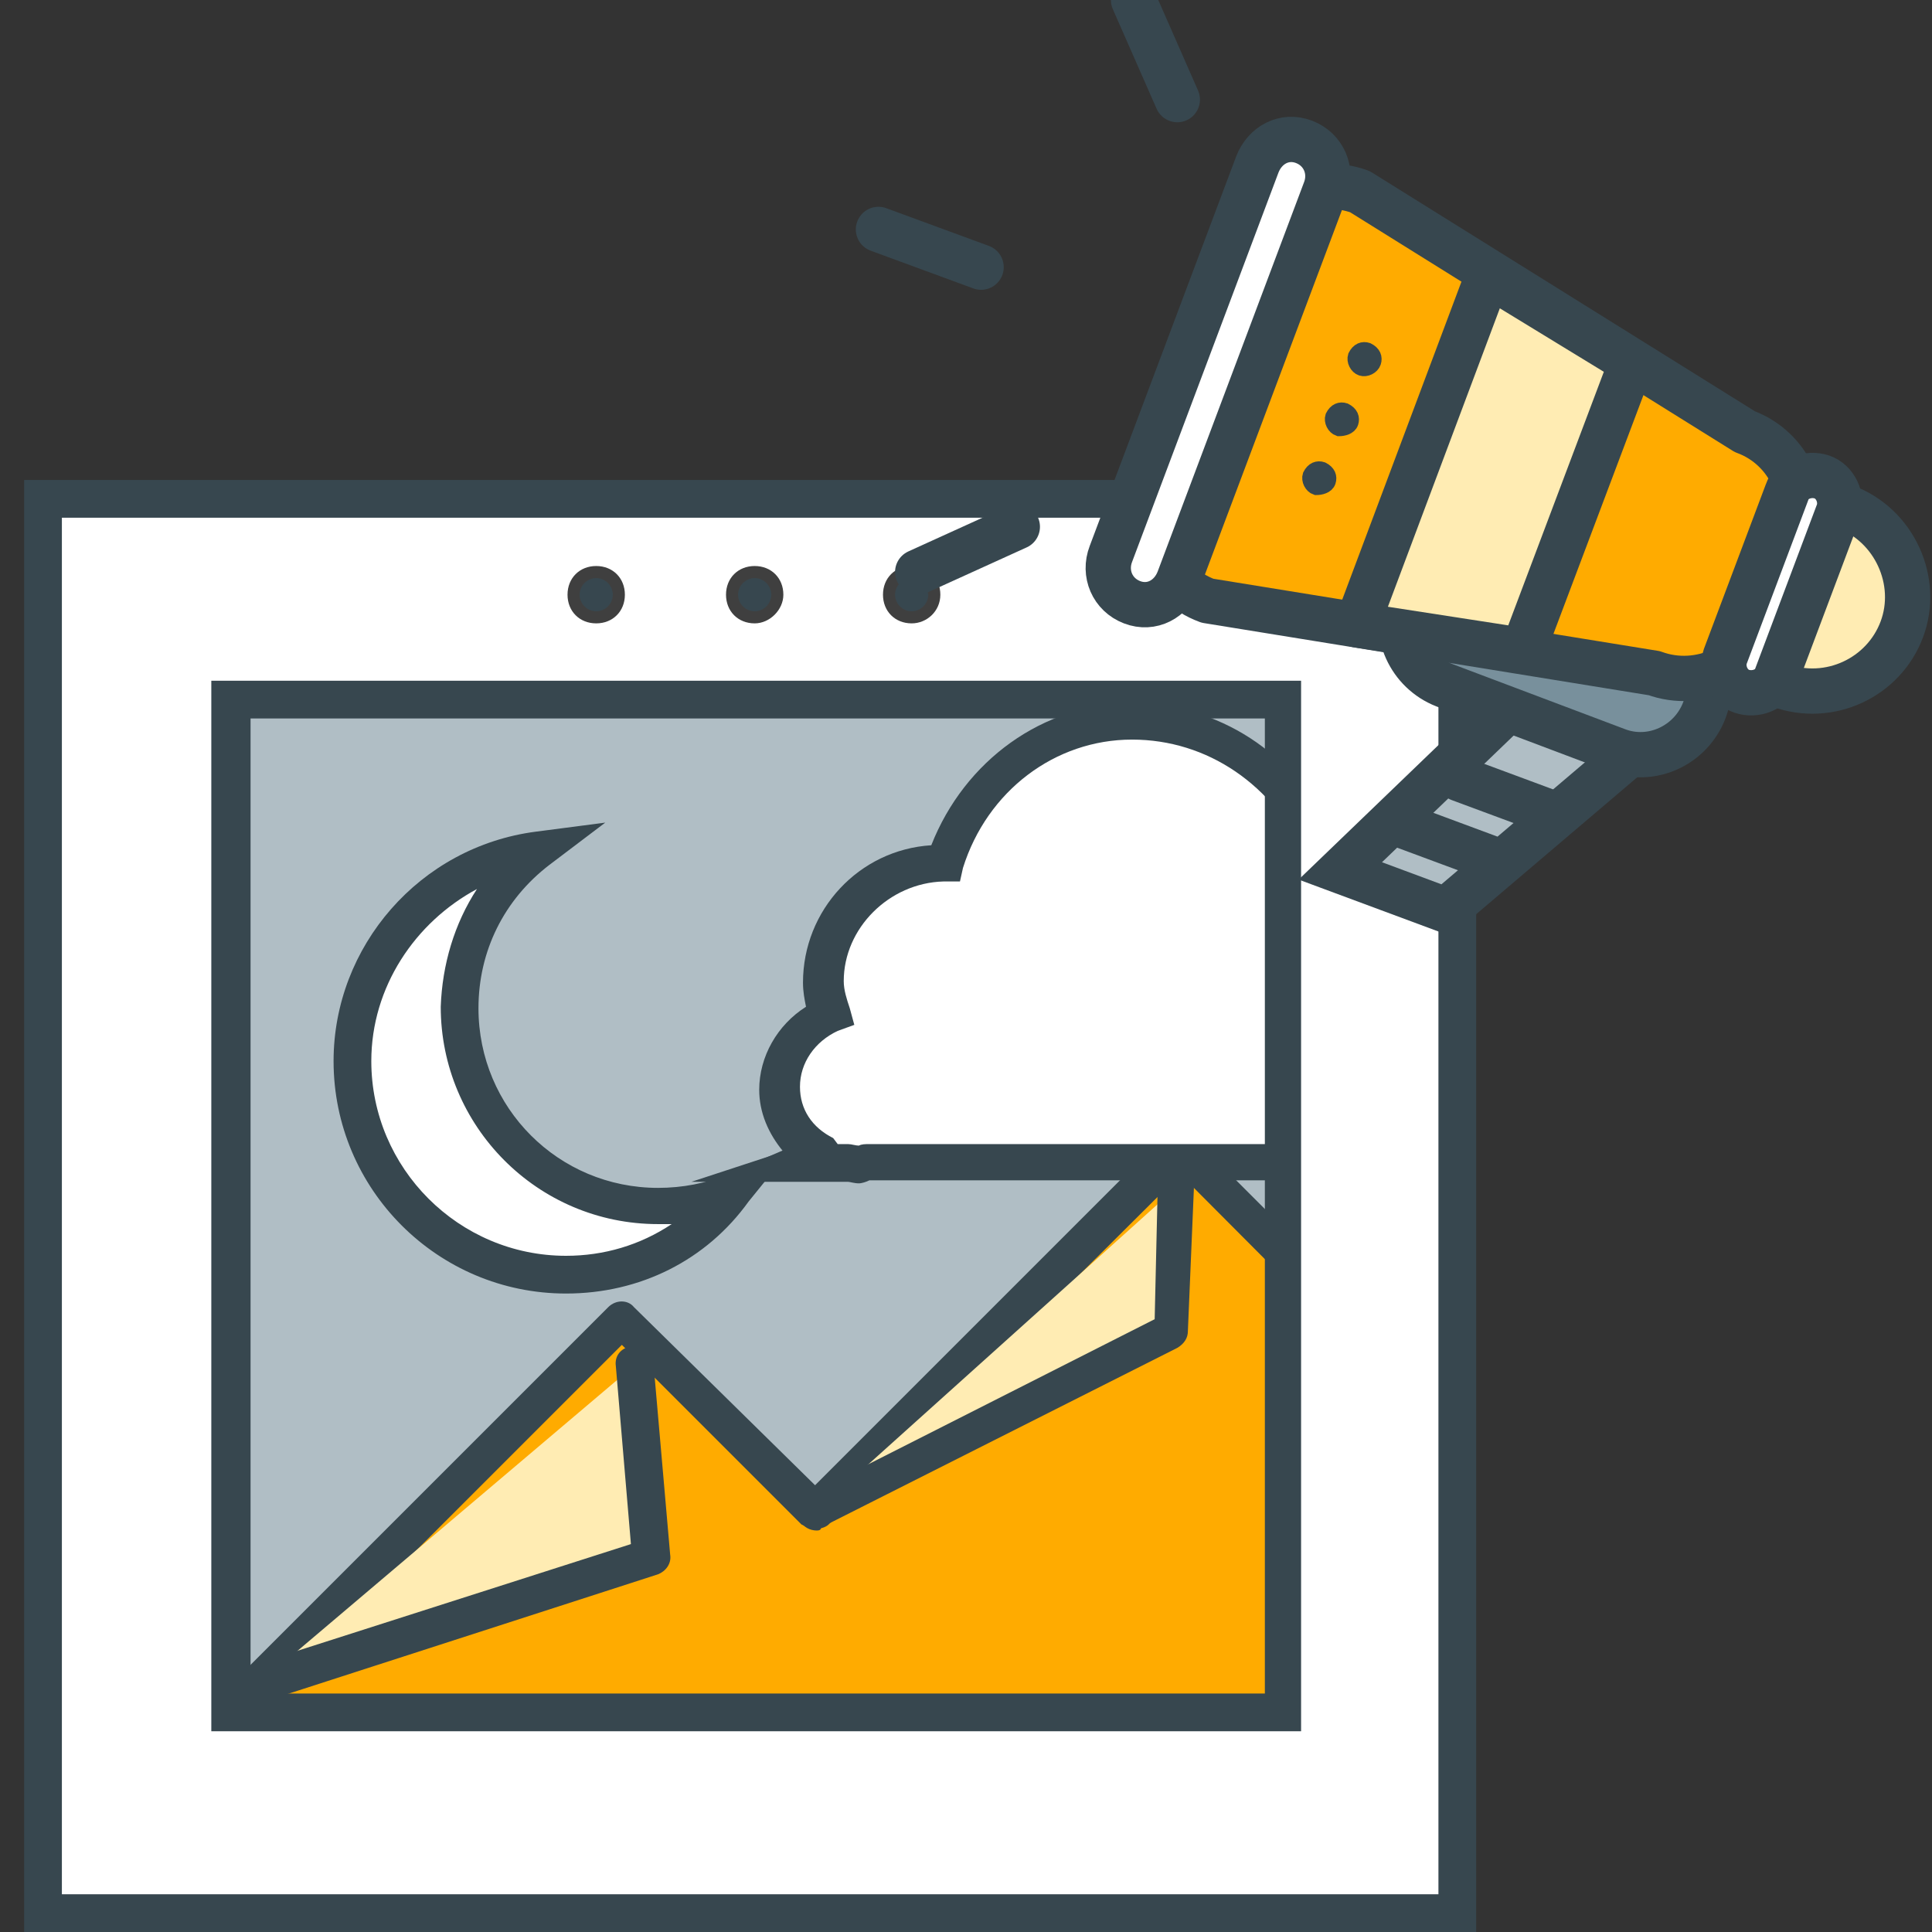 <?xml version="1.0" encoding="utf-8"?>
<!-- Generator: Adobe Illustrator 19.0.0, SVG Export Plug-In . SVG Version: 6.00 Build 0)  -->
<svg version="1.1" xmlns="http://www.w3.org/2000/svg" xmlns:xlink="http://www.w3.org/1999/xlink" x="0px" y="0px"
	 viewBox="-35 37 128 128" style="enable-background:new -35 37 128 128;" xml:space="preserve">
<rect x="-35" y="37" width="128" height="128" fill="#333333" stroke="none"/>
<style type="text/css">
	.st0{fill:#FFFFFF;}
	.st1{fill:#37474F;}
	.st2{fill:#B0BEC5;}
	.st3{clip-path:url(#SVGID_2_);}
	.st4{fill:#FFAB00;}
	.st5{clip-path:url(#SVGID_4_);}
	.st6{fill:#FFECB3;}
	.st7{fill:#3F3F3F;}
	.st8{fill:#B0BEC5;stroke:#37474F;stroke-width:3;stroke-miterlimit:10;}
	.st9{fill:#FFECB3;stroke:#37474F;stroke-width:3;stroke-linecap:round;stroke-linejoin:round;stroke-miterlimit:10;}
	.st10{fill:#78909C;stroke:#37474F;stroke-width:3;stroke-miterlimit:10;}
	.st11{fill:#FFAB00;stroke:#37474F;stroke-width:3;stroke-linecap:round;stroke-linejoin:round;stroke-miterlimit:10;}
	.st12{fill:#FFFFFF;stroke:#37474F;stroke-width:3;stroke-linecap:round;stroke-miterlimit:10;}
	.st13{fill:none;stroke:#37474F;stroke-width:3;stroke-linecap:round;stroke-linejoin:round;stroke-miterlimit:10;}
	.st14{fill:#37474F;stroke:#37474F;stroke-miterlimit:10;}
</style>
<g id="Layer_1">
	<g>
		<g>
			<rect x="-32.1" y="70" class="st0" width="93.7" height="93.7"/>
			<path class="st1" d="M62.8,165h-96.2V68.8h96.2V165z M-30.9,162.5h91.2V71.3h-91.2V162.5z"/>
		</g>
		<g>
			<rect x="-20.1" y="82.9" class="st2" width="69.7" height="67.2"/>
		</g>
		<g>
			<g>
				<defs>
					<rect id="SVGID_1_" x="-20.1" y="82.9" width="69.7" height="67.2"/>
				</defs>
				<clipPath id="SVGID_2_">
					<use xlink:href="#SVGID_1_"  style="overflow:visible;"/>
				</clipPath>
				<g class="st3">
					<polygon class="st4" points="-19.8,150.4 6.2,124.4 19.1,137.1 43.1,113.1 56.5,126.4 71.9,141.9 59.4,167.3 0.9,157.6 
						-19.4,156.4 -21,151.9 					"/>
					<path class="st1" d="M59.4,168.6c-0.1,0-0.2,0-0.2,0l-58.4-9.7l-20.2-1.2c-0.5,0-0.9-0.3-1.1-0.8l-1.7-4.5
						c-0.2-0.4-0.1-0.8,0.2-1.2l1.2-1.5l0.1-0.1l26-26c0.5-0.5,1.3-0.5,1.7,0L19,135.4l23.2-23.2c0.5-0.5,1.3-0.5,1.7,0l28.8,28.8
						c0.4,0.4,0.5,0.9,0.2,1.4l-12.5,25.5C60.3,168.3,59.8,168.6,59.4,168.6z M-18.5,155.1L1,156.3c0.1,0,0.1,0,0.2,0l57.6,9.6
						l11.6-23.8l-27.2-27.3L19.9,138c-0.2,0.2-0.6,0.3-0.9,0.3l0,0c-0.3,0-0.7-0.2-0.9-0.3L6.2,126.1l-25.1,25.1l-0.7,0.9
						L-18.5,155.1z"/>
				</g>
			</g>
			<g>
				<defs>
					<rect id="SVGID_3_" x="-20.1" y="82.9" width="69.7" height="67.2"/>
				</defs>
				<clipPath id="SVGID_4_">
					<use xlink:href="#SVGID_3_"  style="overflow:visible;"/>
				</clipPath>
				<g class="st5">
					<path class="st0" d="M75.9,108.4c0-2.6-1.8-4.6-4.2-5.1c-0.5-2.4-2.5-4.2-5.1-4.2c-2.2,0-4,1.3-4.8,3.2
						c-0.6-0.2-1.2-0.5-1.7-0.6c0-0.2,0.1-0.2,0.1-0.3c0-4.3-3.5-7.9-7.9-7.9c-1.9-5-6.6-8.5-12.3-8.5c-5.9,0-10.8,4-12.4,9.4
						c-0.1,0-0.1,0-0.2,0c-4.4,0-7.9,3.6-7.9,7.9c0,0.8,0.2,1.5,0.5,2.2c-1.9,0.7-3.3,2.7-3.3,4.9c0,2.1,1.2,3.6,3,4.6l-0.9,0.3h2.6
						c0.2,0,0.4,0.2,0.7,0.2c0.2,0,0.4-0.2,0.7-0.2h51.3l-2.7-0.7C73.8,113,75.9,111,75.9,108.4z M62.3,110.8c0.7-0.5,1.3-1.2,1.7-2
						c0.5,0.2,0.9,0.4,1.5,0.5c0.2,1.2,0.8,2.2,1.7,3L62.3,110.8z"/>
					<path class="st1" d="M21.9,115.4c-0.3,0-0.6-0.1-0.7-0.1l0,0H10.8l6.1-2c-1-1.2-1.6-2.6-1.6-4.1c0-2.2,1.2-4.3,3.1-5.5
						c-0.1-0.5-0.2-1-0.2-1.6c0-4.8,3.7-8.8,8.5-9.1c2.2-5.6,7.4-9.4,13.3-9.4c5.7,0,10.8,3.3,13.1,8.5c4.4,0.4,7.9,4,8.2,8.4
						c1.2-1.7,3.2-2.7,5.3-2.7c2.8,0,5.2,1.8,6.1,4.5c2.7,0.9,4.5,3.3,4.5,6.1c0,1.8-0.8,3.5-2.2,4.6l9.3,2.2H22.6
						C22.4,115.3,22.1,115.4,21.9,115.4z M20.5,112.8h0.7c0.2,0,0.5,0.1,0.7,0.1c0.2-0.1,0.4-0.1,0.7-0.1h41.8l-4.6-1.4l1.9-1.5
						c0.7-0.5,1.1-1,1.3-1.6l0.6-1.2l1.2,0.7c0.3,0.2,0.7,0.3,1.2,0.4l0.8,0.2l0.2,0.8c0.2,0.9,0.6,1.7,1.3,2.2l1.2,1l1.8-0.2
						c2.2-0.2,3.6-1.8,3.6-3.8c0-1.9-1.3-3.5-3.2-3.8l-0.8-0.2l-0.2-0.8c-0.4-1.9-2-3.2-3.8-3.2c-1.6,0-3,0.9-3.6,2.4l-0.6,1.2
						l-1.2-0.6c-0.4-0.2-0.8-0.3-1.3-0.4l-1.2-0.2l0.2-1.2c0-0.1,0-0.2,0.1-0.3c-0.1-3.6-3-6.5-6.6-6.6h-0.8l-0.3-0.8
						C49.4,89,45,86,40,86c-5.1,0-9.6,3.4-11.2,8.5l-0.2,0.9h-0.9c-0.1,0-0.2,0-0.2,0c-3.6,0.1-6.6,3.1-6.6,6.6
						c0,0.6,0.2,1.2,0.4,1.8l0.3,1.1l-1.1,0.4c-1.5,0.7-2.5,2.1-2.5,3.7c0,1.5,0.8,2.7,2.2,3.4L20.5,112.8z"/>
				</g>
			</g>
		</g>
		<g>
			<path class="st1" d="M51.2,151.7h-72.2V82.1h72.2V151.7z M-18.4,149.2h67.2V84.6h-67.2V149.2z"/>
		</g>
		<g>
			<polyline class="st6" points="-17.8,148.5 8.2,140.1 7.1,127.4 			"/>
			<path class="st1" d="M-17.8,149.7c-0.5,0-1-0.3-1.2-0.8c-0.2-0.7,0.2-1.3,0.8-1.6l25-8l-1-11.8c-0.1-0.7,0.4-1.3,1.2-1.3
				c0.7-0.1,1.3,0.4,1.3,1.2L9.4,140c0.1,0.6-0.3,1.1-0.8,1.3l-26,8.4C-17.5,149.7-17.6,149.7-17.8,149.7z"/>
		</g>
		<g>
			<polyline class="st6" points="19.1,137.1 42.6,125.3 42.9,115.7 			"/>
			<path class="st1" d="M19.1,138.4c-0.4,0-0.9-0.2-1.1-0.7c-0.3-0.6-0.1-1.3,0.6-1.7l22.9-11.6l0.2-8.7c0-0.7,0.6-1.2,1.2-1.2
				s1.2,0.6,1.2,1.2l-0.4,9.5c0,0.4-0.2,0.8-0.7,1.1l-23.6,11.9C19.4,138.4,19.2,138.4,19.1,138.4z"/>
		</g>
		<g>
			<path class="st0" d="M8.6,116.9c-7.3,0-13.2-5.9-13.2-13.2c0-4.3,2.1-8,5.2-10.4c-7,0.9-12.4,6.8-12.4,14
				c0,7.8,6.3,14.2,14.2,14.2c4.6,0,8.6-2.2,11.2-5.6C12.2,116.6,10.5,116.9,8.6,116.9z"/>
			<path class="st1" d="M2.5,122.7c-8.5,0-15.4-6.9-15.4-15.4c0-7.6,5.7-14.2,13.4-15.2l4.6-0.6l-3.7,2.8c-3,2.3-4.7,5.7-4.7,9.5
				c0,6.6,5.3,11.9,11.9,11.9c1.6,0,3.2-0.3,4.6-0.9l4.4-1.9l-3,3.7C11.8,120.5,7.4,122.7,2.5,122.7z M-3.4,95.9
				c-4.1,2.2-7,6.5-7,11.4c0,7.1,5.8,12.9,12.9,12.9c2.5,0,4.9-0.7,7-2.1c-0.3,0-0.6,0-0.9,0c-8,0-14.4-6.5-14.4-14.4
				C-5.7,100.9-4.9,98.2-3.4,95.9z"/>
		</g>
		<g>
			<g>
				<path class="st1" d="M23.9,76.4c0-0.8,0.7-1.5,1.5-1.5s1.5,0.7,1.5,1.5s-0.7,1.5-1.5,1.5S23.9,77.3,23.9,76.4z"/>
				<path class="st7" d="M25.4,78.3c-1.1,0-1.9-0.8-1.9-1.9s0.8-1.9,1.9-1.9c1.1,0,1.9,0.8,1.9,1.9C27.3,77.5,26.4,78.3,25.4,78.3z
					 M25.4,75.3c-0.6,0-1.1,0.5-1.1,1.1c0,0.6,0.5,1.1,1.1,1.1c0.6,0,1.1-0.5,1.1-1.1C26.4,75.8,25.9,75.3,25.4,75.3z"/>
			</g>
			<g>
				<path class="st1" d="M13.5,76.4c0-0.8,0.7-1.5,1.5-1.5c0.8,0,1.5,0.7,1.5,1.5s-0.7,1.5-1.5,1.5C14.2,77.9,13.5,77.3,13.5,76.4z"
					/>
				<path class="st7" d="M15,78.3c-1.1,0-1.9-0.8-1.9-1.9s0.8-1.9,1.9-1.9c1.1,0,1.9,0.8,1.9,1.9C16.9,77.4,16,78.3,15,78.3z
					 M15,75.3c-0.6,0-1.1,0.5-1.1,1.1c0,0.6,0.5,1.1,1.1,1.1c0.6,0,1.1-0.5,1.1-1.1C16.1,75.8,15.6,75.3,15,75.3z"/>
			</g>
			<g>
				<path class="st1" d="M3,76.4c0-0.8,0.7-1.5,1.5-1.5S6,75.6,6,76.4s-0.7,1.5-1.5,1.5S3,77.3,3,76.4z"/>
				<path class="st7" d="M4.5,78.3c-1.1,0-1.9-0.8-1.9-1.9s0.8-1.9,1.9-1.9s1.9,0.8,1.9,1.9S5.6,78.3,4.5,78.3z M4.5,75.3
					c-0.6,0-1.1,0.5-1.1,1.1c0,0.6,0.5,1.1,1.1,1.1s1.1-0.5,1.1-1.1C5.6,75.8,5.1,75.3,4.5,75.3z"/>
			</g>
		</g>
	</g>
</g>
<g id="Layer_2">
	<g>
		<g>
			<polygon class="st8" points="75,74.3 80.8,80.3 60.8,97.3 53.8,94.7 			"/>
			<path class="st9" d="M87.3,70.6c3.2,1.2,4.9,4.9,3.7,8.1c-1.2,3.2-4.8,4.9-8.1,3.7c-3.2-1.2-4.9-4.9-3.7-8.1
				C80.5,71,84.1,69.4,87.3,70.6z"/>
			<path class="st10" d="M58.1,76.6c0.9-2.3,3.5-3.5,5.8-2.6l11.4,4.3c2.4,0.9,3.5,3.5,2.6,5.8l0,0c-0.9,2.3-3.5,3.5-5.8,2.6
				l-11.4-4.3C58.4,81.5,57.2,78.9,58.1,76.6L58.1,76.6z"/>
			<path class="st11" d="M47.6,53.2c1.1-3,4.5-4.6,7.5-3.5l25.5,15.9c3,1.1,4.5,4.5,3.3,7.6l-1.8,4.9c-1.1,3-4.5,4.6-7.5,3.5
				L45,76.8c-3-1.1-4.5-4.5-3.4-7.6L47.6,53.2z"/>
			<path class="st12" d="M83.4,69.6c0.3-0.9,1.4-1.3,2.3-1l0,0c0.9,0.3,1.4,1.4,1.1,2.3l-4.1,10.9c-0.3,0.9-1.4,1.3-2.3,1l0,0
				c-0.9-0.3-1.4-1.4-1.1-2.3L83.4,69.6z"/>
			<path class="st12" d="M48.3,47.9c0.5-1.3,1.8-2,3.1-1.5l0,0c1.3,0.5,1.9,1.9,1.4,3.2l-9.7,25.8c-0.5,1.3-1.8,2-3.1,1.5l0,0
				c-1.3-0.5-1.9-1.9-1.4-3.2L48.3,47.9z"/>
			<line class="st13" x1="61.7" y1="88.6" x2="67.9" y2="90.9"/>
			<line class="st13" x1="57.4" y1="91.5" x2="63.6" y2="93.8"/>
			<polygon class="st9" points="73.1,61 63.6,55.2 54.9,78.4 65.9,80.1 			"/>
			<g>
				<path class="st14" d="M56,61c0.1-0.3,0-0.6-0.4-0.8c-0.3-0.1-0.6,0-0.8,0.4c-0.1,0.3,0.1,0.7,0.4,0.8C55.5,61.5,55.9,61.3,56,61
					z"/>
				<path class="st14" d="M54.5,65c0.1-0.3,0-0.6-0.4-0.8c-0.3-0.1-0.6,0-0.8,0.4c-0.1,0.3,0.1,0.7,0.4,0.8
					C54,65.4,54.4,65.3,54.5,65z"/>
				<path class="st14" d="M53,68.9c0.1-0.3,0-0.6-0.4-0.8c-0.3-0.1-0.6,0-0.8,0.4c-0.1,0.3,0.1,0.7,0.4,0.8
					C52.5,69.3,52.9,69.2,53,68.9z"/>
			</g>
		</g>
		<g>
			<line class="st13" x1="43" y1="43.6" x2="40.1" y2="37"/>
			<line class="st13" x1="32.4" y1="71.9" x2="25.8" y2="74.9"/>
			<line class="st13" x1="30" y1="54.7" x2="23.2" y2="52.2"/>
		</g>
	</g>
</g>
</svg>
